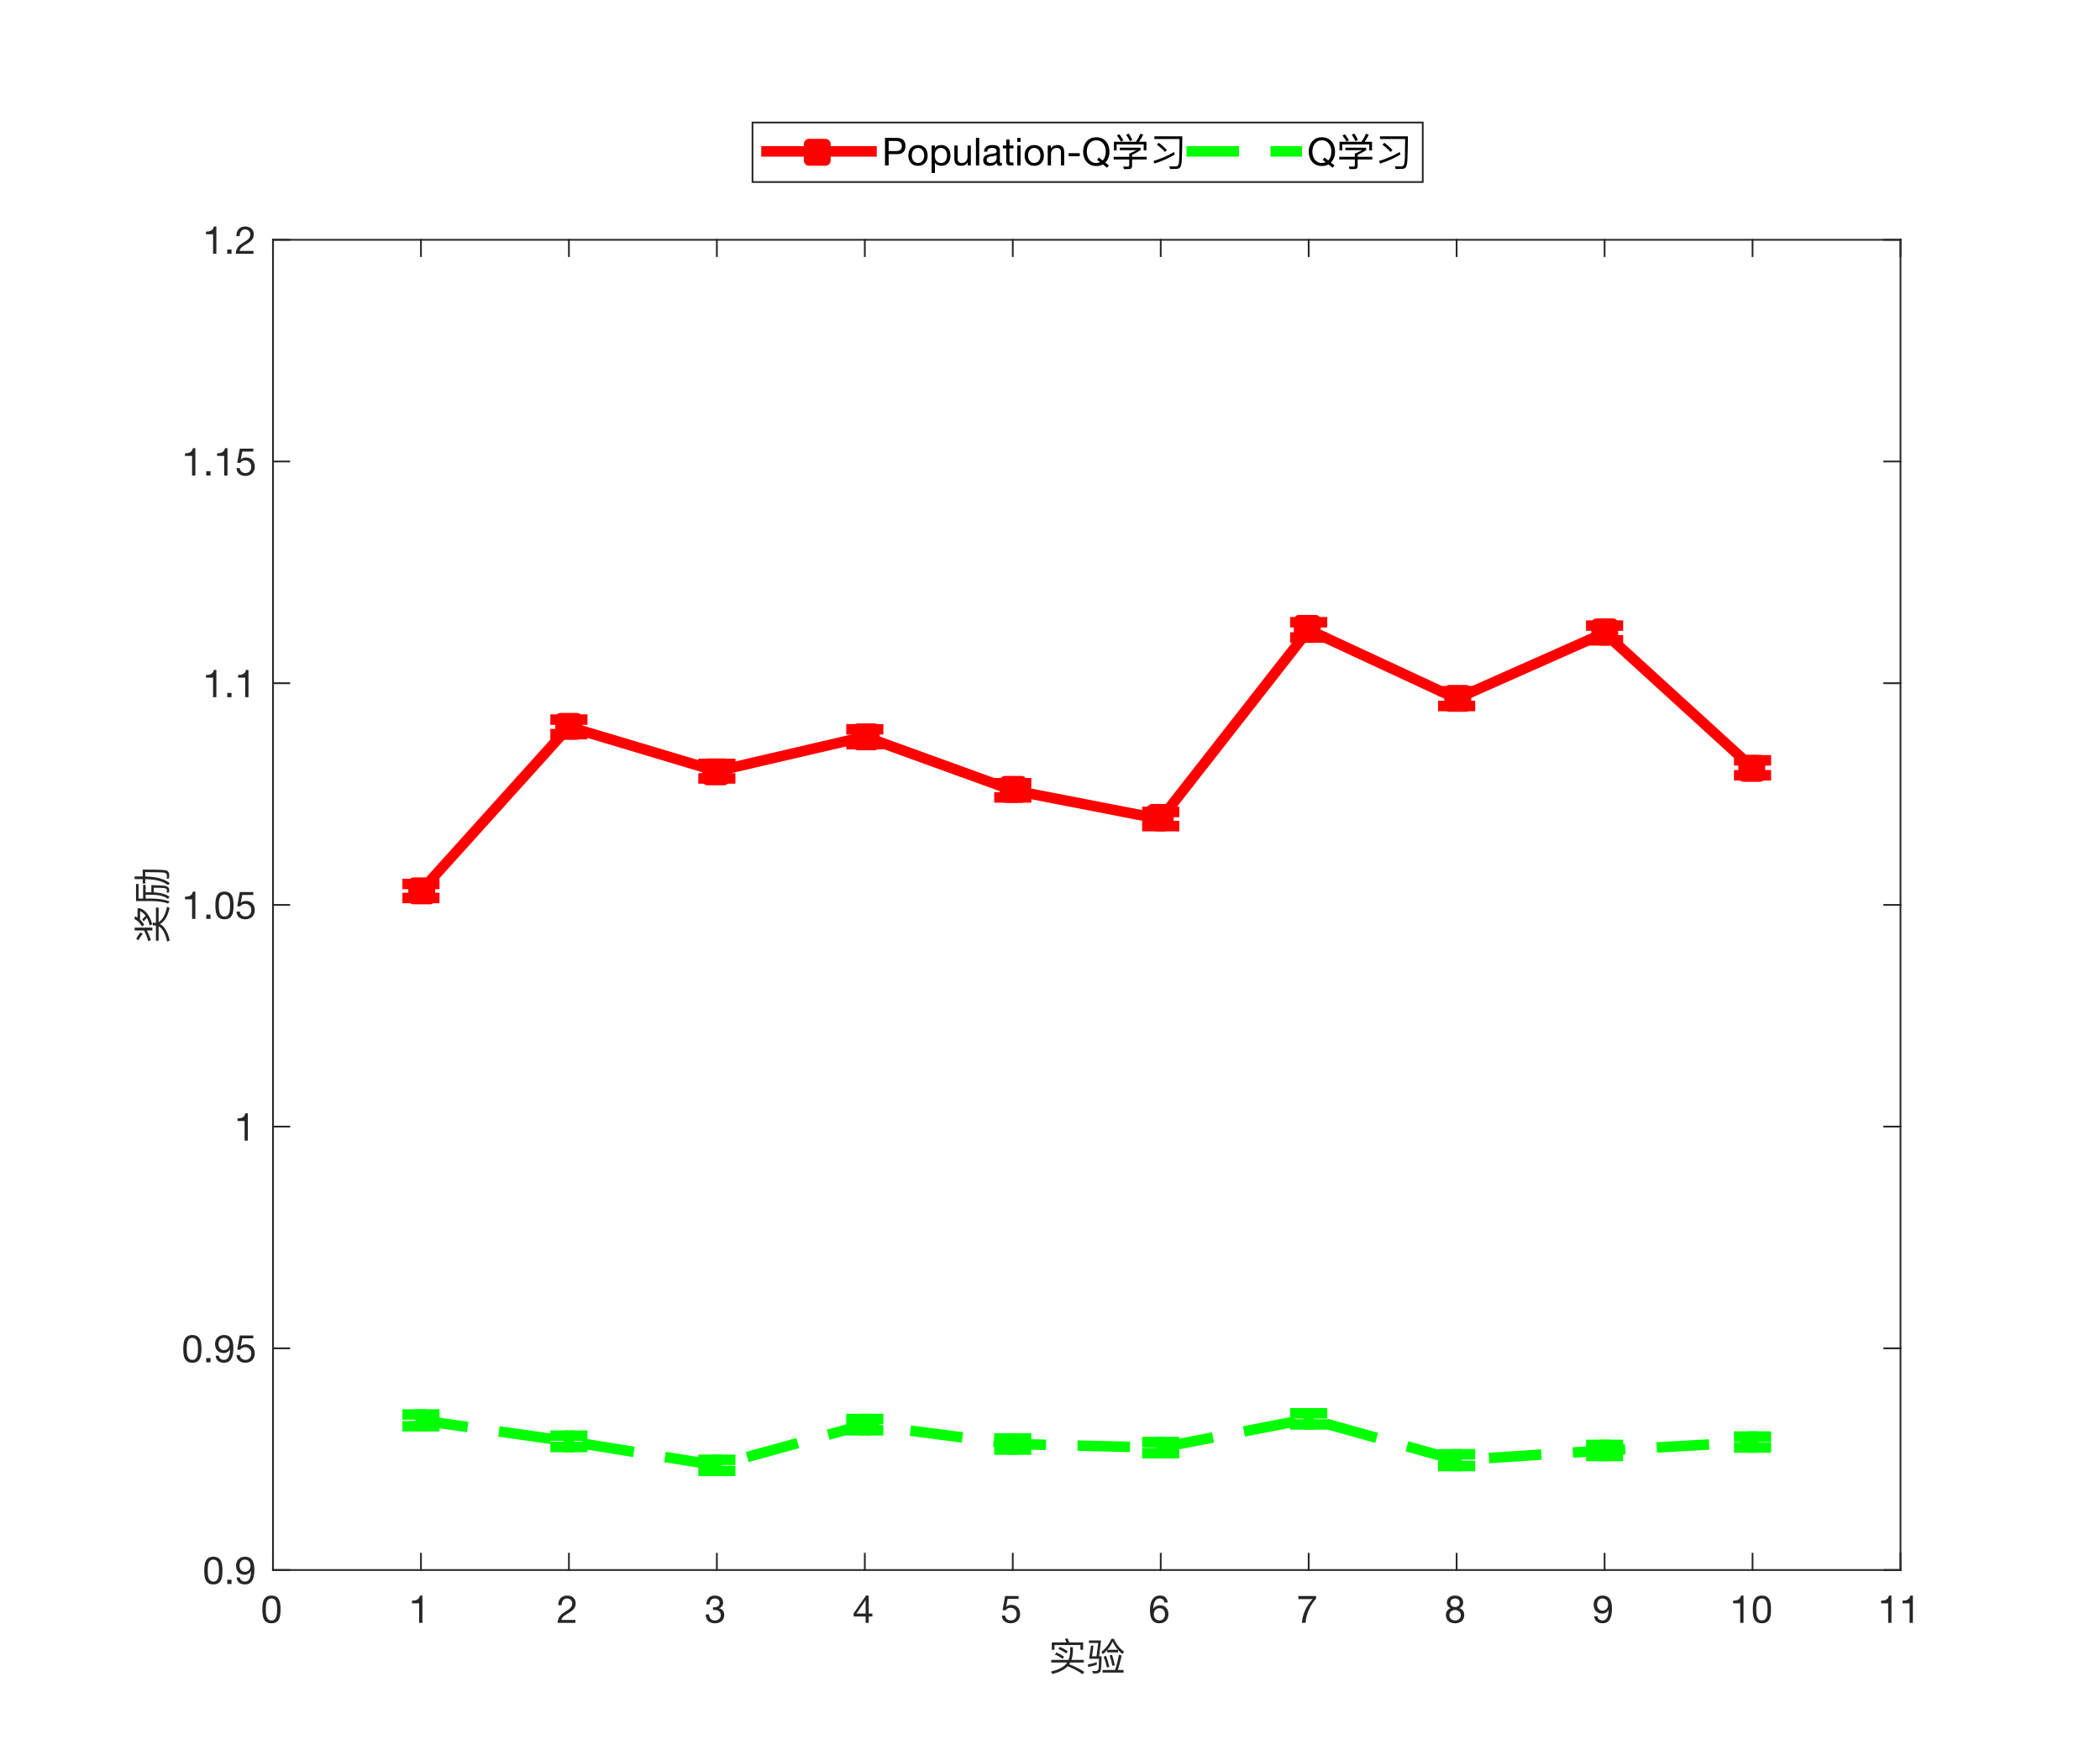 <?xml version="1.0"?>
<!DOCTYPE svg PUBLIC '-//W3C//DTD SVG 1.0//EN'
          'http://www.w3.org/TR/2001/REC-SVG-20010904/DTD/svg10.dtd'>
<svg xmlns:xlink="http://www.w3.org/1999/xlink" style="fill-opacity:1; color-rendering:auto; color-interpolation:auto; stroke:black; text-rendering:auto; stroke-linecap:square; stroke-miterlimit:10; stroke-opacity:1; shape-rendering:auto; fill:black; stroke-dasharray:none; font-weight:normal; stroke-width:1; font-family:'Dialog'; font-style:normal; stroke-linejoin:miter; font-size:12px; stroke-dashoffset:0; image-rendering:auto;" width="600" height="500" xmlns="http://www.w3.org/2000/svg"
><rect width="100%" height="100%" fill="#333333" stroke="none"/><!--Generated by the Batik Graphics2D SVG Generator--><defs id="genericDefs"
  /><g
  ><defs id="defs1"
    ><clipPath clipPathUnits="userSpaceOnUse" id="clipPath1"
      ><path d="M0 0 L600 0 L600 500 L0 500 L0 0 Z"
      /></clipPath
    ></defs
    ><g style="fill:white; stroke:white;"
    ><rect x="0" y="0" width="600" style="clip-path:url(#clipPath1); stroke:none;" height="500"
    /></g
    ><g style="fill:white; text-rendering:optimizeSpeed; color-rendering:optimizeSpeed; image-rendering:optimizeSpeed; shape-rendering:crispEdges; color-interpolation:sRGB; stroke:white;"
    ><rect x="0" width="600" height="500" y="0" style="stroke:none;"
      /><path style="stroke:none;" d="M78 448.5 L543 448.5 L543 68.5 L78 68.5 Z"
    /></g
    ><g style="fill:rgb(38,38,38); text-rendering:geometricPrecision; color-rendering:optimizeQuality; image-rendering:optimizeQuality; stroke-linejoin:round; color-interpolation:linearRGB; stroke:rgb(38,38,38); stroke-width:0.5;"
    ><line y2="448.5" style="fill:none;" x1="78" x2="543" y1="448.5"
      /><line y2="68.5" style="fill:none;" x1="78" x2="543" y1="68.5"
      /><line y2="443.85" style="fill:none;" x1="78" x2="78" y1="448.5"
      /><line y2="443.85" style="fill:none;" x1="120.273" x2="120.273" y1="448.5"
      /><line y2="443.85" style="fill:none;" x1="162.546" x2="162.546" y1="448.5"
      /><line y2="443.85" style="fill:none;" x1="204.818" x2="204.818" y1="448.5"
      /><line y2="443.85" style="fill:none;" x1="247.091" x2="247.091" y1="448.5"
      /><line y2="443.85" style="fill:none;" x1="289.364" x2="289.364" y1="448.5"
      /><line y2="443.85" style="fill:none;" x1="331.636" x2="331.636" y1="448.5"
      /><line y2="443.85" style="fill:none;" x1="373.909" x2="373.909" y1="448.5"
      /><line y2="443.85" style="fill:none;" x1="416.182" x2="416.182" y1="448.5"
      /><line y2="443.85" style="fill:none;" x1="458.455" x2="458.455" y1="448.5"
      /><line y2="443.85" style="fill:none;" x1="500.727" x2="500.727" y1="448.5"
      /><line y2="443.85" style="fill:none;" x1="543" x2="543" y1="448.5"
      /><line y2="73.15" style="fill:none;" x1="78" x2="78" y1="68.5"
      /><line y2="73.15" style="fill:none;" x1="120.273" x2="120.273" y1="68.5"
      /><line y2="73.15" style="fill:none;" x1="162.546" x2="162.546" y1="68.5"
      /><line y2="73.15" style="fill:none;" x1="204.818" x2="204.818" y1="68.5"
      /><line y2="73.15" style="fill:none;" x1="247.091" x2="247.091" y1="68.5"
      /><line y2="73.15" style="fill:none;" x1="289.364" x2="289.364" y1="68.5"
      /><line y2="73.15" style="fill:none;" x1="331.636" x2="331.636" y1="68.5"
      /><line y2="73.15" style="fill:none;" x1="373.909" x2="373.909" y1="68.5"
      /><line y2="73.15" style="fill:none;" x1="416.182" x2="416.182" y1="68.5"
      /><line y2="73.15" style="fill:none;" x1="458.455" x2="458.455" y1="68.5"
      /><line y2="73.15" style="fill:none;" x1="500.727" x2="500.727" y1="68.5"
      /><line y2="73.15" style="fill:none;" x1="543" x2="543" y1="68.5"
    /></g
    ><g transform="translate(78,452.6)" style="font-size:11px; fill:rgb(38,38,38); text-rendering:geometricPrecision; color-rendering:optimizeQuality; image-rendering:optimizeQuality; font-family:'Helvetica Neue'; color-interpolation:linearRGB; stroke:rgb(38,38,38);"
    ><path style="stroke:none;" d="M-2.048 7.161 Q-2.048 6.875 -2.042 6.529 Q-2.037 6.182 -1.988 5.835 Q-1.938 5.489 -1.845 5.159 Q-1.751 4.829 -1.569 4.582 Q-1.388 4.334 -1.113 4.18 Q-0.838 4.026 -0.442 4.026 Q-0.046 4.026 0.229 4.18 Q0.504 4.334 0.685 4.582 Q0.867 4.829 0.961 5.159 Q1.054 5.489 1.103 5.835 Q1.153 6.182 1.159 6.529 Q1.164 6.875 1.164 7.161 Q1.164 7.601 1.137 8.146 Q1.109 8.69 0.961 9.168 Q0.812 9.647 0.482 9.977 Q0.152 10.307 -0.442 10.307 Q-1.036 10.307 -1.366 9.977 Q-1.696 9.647 -1.845 9.168 Q-1.993 8.69 -2.021 8.146 Q-2.048 7.601 -2.048 7.161 ZM-3.038 7.172 Q-3.038 7.601 -3.016 8.063 Q-2.994 8.525 -2.906 8.965 Q-2.818 9.405 -2.653 9.796 Q-2.488 10.186 -2.202 10.483 Q-1.916 10.78 -1.482 10.95 Q-1.047 11.121 -0.442 11.121 Q0.174 11.121 0.603 10.95 Q1.032 10.78 1.318 10.483 Q1.604 10.186 1.769 9.796 Q1.934 9.405 2.022 8.965 Q2.11 8.525 2.132 8.063 Q2.154 7.601 2.154 7.172 Q2.154 6.743 2.132 6.281 Q2.11 5.819 2.022 5.379 Q1.934 4.939 1.769 4.543 Q1.604 4.147 1.318 3.85 Q1.032 3.553 0.598 3.377 Q0.163 3.201 -0.442 3.201 Q-1.047 3.201 -1.482 3.377 Q-1.916 3.553 -2.202 3.85 Q-2.488 4.147 -2.653 4.543 Q-2.818 4.939 -2.906 5.379 Q-2.994 5.819 -3.016 6.281 Q-3.038 6.743 -3.038 7.172 Z"
    /></g
    ><g transform="translate(120.273,452.6)" style="font-size:11px; fill:rgb(38,38,38); text-rendering:geometricPrecision; color-rendering:optimizeQuality; image-rendering:optimizeQuality; font-family:'Helvetica Neue'; color-interpolation:linearRGB; stroke:rgb(38,38,38);"
    ><path style="stroke:none;" d="M0.416 11 L0.416 3.201 L-0.299 3.201 Q-0.376 3.641 -0.585 3.927 Q-0.794 4.213 -1.097 4.378 Q-1.399 4.543 -1.773 4.604 Q-2.147 4.664 -2.543 4.664 L-2.543 5.412 L-0.519 5.412 L-0.519 11 Z"
    /></g
    ><g transform="translate(162.546,452.6)" style="font-size:11px; fill:rgb(38,38,38); text-rendering:geometricPrecision; color-rendering:optimizeQuality; image-rendering:optimizeQuality; font-family:'Helvetica Neue'; color-interpolation:linearRGB; stroke:rgb(38,38,38);"
    ><path style="stroke:none;" d="M-3.016 5.962 L-2.081 5.962 Q-2.092 5.61 -2.01 5.263 Q-1.927 4.917 -1.74 4.642 Q-1.553 4.367 -1.262 4.197 Q-0.97 4.026 -0.563 4.026 Q-0.255 4.026 0.02 4.125 Q0.295 4.224 0.498 4.411 Q0.702 4.598 0.823 4.856 Q0.944 5.115 0.944 5.434 Q0.944 5.841 0.818 6.149 Q0.691 6.457 0.444 6.721 Q0.196 6.985 -0.178 7.244 Q-0.552 7.502 -1.047 7.81 Q-1.454 8.052 -1.828 8.327 Q-2.202 8.602 -2.499 8.965 Q-2.796 9.328 -2.989 9.818 Q-3.181 10.307 -3.236 11 L1.857 11 L1.857 10.175 L-2.147 10.175 Q-2.081 9.812 -1.867 9.531 Q-1.652 9.251 -1.349 9.009 Q-1.047 8.767 -0.684 8.553 Q-0.321 8.338 0.042 8.118 Q0.405 7.887 0.746 7.634 Q1.087 7.381 1.351 7.067 Q1.615 6.754 1.774 6.358 Q1.934 5.962 1.934 5.445 Q1.934 4.895 1.742 4.477 Q1.549 4.059 1.219 3.779 Q0.889 3.498 0.444 3.349 Q-0.002 3.201 -0.508 3.201 Q-1.124 3.201 -1.608 3.41 Q-2.092 3.619 -2.417 3.987 Q-2.741 4.356 -2.895 4.862 Q-3.049 5.368 -3.016 5.962 Z"
    /></g
    ><g transform="translate(204.818,452.6)" style="font-size:11px; fill:rgb(38,38,38); text-rendering:geometricPrecision; color-rendering:optimizeQuality; image-rendering:optimizeQuality; font-family:'Helvetica Neue'; color-interpolation:linearRGB; stroke:rgb(38,38,38);"
    ><path style="stroke:none;" d="M-1.102 6.545 L-1.102 7.337 Q-0.838 7.304 -0.541 7.304 Q-0.189 7.304 0.114 7.397 Q0.416 7.491 0.636 7.684 Q0.856 7.876 0.988 8.156 Q1.12 8.437 1.12 8.8 Q1.12 9.152 0.983 9.432 Q0.845 9.713 0.614 9.905 Q0.383 10.098 0.075 10.203 Q-0.233 10.307 -0.574 10.307 Q-1.377 10.307 -1.795 9.829 Q-2.213 9.35 -2.235 8.591 L-3.17 8.591 Q-3.181 9.196 -2.999 9.669 Q-2.818 10.142 -2.477 10.466 Q-2.136 10.791 -1.652 10.956 Q-1.168 11.121 -0.574 11.121 Q-0.024 11.121 0.466 10.973 Q0.955 10.824 1.318 10.527 Q1.681 10.23 1.895 9.784 Q2.11 9.339 2.11 8.756 Q2.11 8.052 1.764 7.535 Q1.417 7.018 0.702 6.864 L0.702 6.842 Q1.164 6.633 1.472 6.226 Q1.78 5.819 1.78 5.291 Q1.78 4.752 1.599 4.356 Q1.417 3.96 1.098 3.707 Q0.779 3.454 0.344 3.328 Q-0.09 3.201 -0.596 3.201 Q-1.179 3.201 -1.625 3.388 Q-2.07 3.575 -2.367 3.905 Q-2.664 4.235 -2.824 4.697 Q-2.983 5.159 -3.005 5.72 L-2.07 5.72 Q-2.07 5.379 -1.982 5.071 Q-1.894 4.763 -1.712 4.532 Q-1.531 4.301 -1.25 4.163 Q-0.97 4.026 -0.596 4.026 Q-0.002 4.026 0.394 4.34 Q0.79 4.653 0.79 5.28 Q0.79 5.588 0.669 5.83 Q0.548 6.072 0.344 6.231 Q0.141 6.391 -0.129 6.473 Q-0.398 6.556 -0.695 6.556 L-0.893 6.556 Q-0.948 6.556 -1.003 6.556 Q-1.047 6.556 -1.102 6.545 Z"
    /></g
    ><g transform="translate(247.091,452.6)" style="font-size:11px; fill:rgb(38,38,38); text-rendering:geometricPrecision; color-rendering:optimizeQuality; image-rendering:optimizeQuality; font-family:'Helvetica Neue'; color-interpolation:linearRGB; stroke:rgb(38,38,38);"
    ><path style="stroke:none;" d="M0.229 8.349 L-2.389 8.349 L0.207 4.532 L0.229 4.532 ZM1.109 8.349 L1.109 3.201 L0.361 3.201 L-3.192 8.272 L-3.192 9.174 L0.229 9.174 L0.229 11 L1.109 11 L1.109 9.174 L2.165 9.174 L2.165 8.349 Z"
    /></g
    ><g transform="translate(289.364,452.6)" style="font-size:11px; fill:rgb(38,38,38); text-rendering:geometricPrecision; color-rendering:optimizeQuality; image-rendering:optimizeQuality; font-family:'Helvetica Neue'; color-interpolation:linearRGB; stroke:rgb(38,38,38);"
    ><path style="stroke:none;" d="M1.67 4.158 L1.67 3.333 L-2.18 3.333 L-2.906 7.381 L-2.103 7.425 Q-1.828 7.095 -1.47 6.891 Q-1.113 6.688 -0.651 6.688 Q-0.255 6.688 0.07 6.82 Q0.394 6.952 0.625 7.189 Q0.856 7.425 0.983 7.75 Q1.109 8.074 1.109 8.459 Q1.109 8.921 0.977 9.268 Q0.845 9.614 0.62 9.845 Q0.394 10.076 0.091 10.191 Q-0.211 10.307 -0.541 10.307 Q-0.893 10.307 -1.185 10.203 Q-1.476 10.098 -1.69 9.905 Q-1.905 9.713 -2.031 9.454 Q-2.158 9.196 -2.18 8.899 L-3.115 8.899 Q-3.104 9.427 -2.906 9.845 Q-2.708 10.263 -2.367 10.543 Q-2.026 10.824 -1.581 10.973 Q-1.135 11.121 -0.629 11.121 Q0.053 11.121 0.565 10.906 Q1.076 10.692 1.417 10.329 Q1.758 9.966 1.929 9.498 Q2.099 9.031 2.099 8.536 Q2.099 7.865 1.901 7.364 Q1.703 6.864 1.362 6.529 Q1.021 6.193 0.559 6.028 Q0.097 5.863 -0.42 5.863 Q-0.816 5.863 -1.218 6 Q-1.619 6.138 -1.872 6.424 L-1.894 6.402 L-1.476 4.158 Z"
    /></g
    ><g transform="translate(331.636,452.6)" style="font-size:11px; fill:rgb(38,38,38); text-rendering:geometricPrecision; color-rendering:optimizeQuality; image-rendering:optimizeQuality; font-family:'Helvetica Neue'; color-interpolation:linearRGB; stroke:rgb(38,38,38);"
    ><path style="stroke:none;" d="M1.054 5.192 L1.989 5.192 Q1.901 4.224 1.329 3.712 Q0.757 3.201 -0.211 3.201 Q-1.047 3.201 -1.597 3.553 Q-2.147 3.905 -2.477 4.488 Q-2.807 5.071 -2.945 5.824 Q-3.082 6.578 -3.082 7.381 Q-3.082 7.997 -2.989 8.657 Q-2.895 9.317 -2.609 9.867 Q-2.323 10.417 -1.795 10.769 Q-1.267 11.121 -0.398 11.121 Q0.339 11.121 0.84 10.873 Q1.34 10.626 1.643 10.246 Q1.945 9.867 2.077 9.405 Q2.209 8.943 2.209 8.514 Q2.209 7.975 2.044 7.513 Q1.879 7.051 1.577 6.71 Q1.274 6.369 0.829 6.176 Q0.383 5.984 -0.178 5.984 Q-0.816 5.984 -1.306 6.226 Q-1.795 6.468 -2.125 7.007 L-2.147 6.985 Q-2.136 6.534 -2.059 6.017 Q-1.982 5.5 -1.778 5.054 Q-1.575 4.609 -1.212 4.317 Q-0.849 4.026 -0.255 4.026 Q0.306 4.026 0.647 4.345 Q0.988 4.664 1.054 5.192 ZM-0.354 6.809 Q0.042 6.809 0.339 6.952 Q0.636 7.095 0.834 7.332 Q1.032 7.568 1.125 7.893 Q1.219 8.217 1.219 8.58 Q1.219 8.921 1.115 9.235 Q1.01 9.548 0.812 9.79 Q0.614 10.032 0.323 10.169 Q0.031 10.307 -0.354 10.307 Q-0.739 10.307 -1.042 10.169 Q-1.344 10.032 -1.548 9.801 Q-1.751 9.57 -1.861 9.251 Q-1.971 8.932 -1.971 8.569 Q-1.971 8.206 -1.867 7.881 Q-1.762 7.557 -1.553 7.321 Q-1.344 7.084 -1.047 6.947 Q-0.75 6.809 -0.354 6.809 Z"
    /></g
    ><g transform="translate(373.909,452.6)" style="font-size:11px; fill:rgb(38,38,38); text-rendering:geometricPrecision; color-rendering:optimizeQuality; image-rendering:optimizeQuality; font-family:'Helvetica Neue'; color-interpolation:linearRGB; stroke:rgb(38,38,38);"
    ><path style="stroke:none;" d="M2.099 4.136 L2.099 3.333 L-2.95 3.333 L-2.95 4.213 L1.142 4.213 Q0.526 4.862 -0.007 5.632 Q-0.541 6.402 -0.948 7.266 Q-1.355 8.129 -1.613 9.069 Q-1.872 10.01 -1.938 11 L-0.893 11 Q-0.838 10.087 -0.585 9.119 Q-0.332 8.151 0.07 7.238 Q0.471 6.325 0.988 5.522 Q1.505 4.719 2.099 4.136 Z"
    /></g
    ><g transform="translate(416.182,452.6)" style="font-size:11px; fill:rgb(38,38,38); text-rendering:geometricPrecision; color-rendering:optimizeQuality; image-rendering:optimizeQuality; font-family:'Helvetica Neue'; color-interpolation:linearRGB; stroke:rgb(38,38,38);"
    ><path style="stroke:none;" d="M-1.795 5.225 Q-1.795 4.928 -1.685 4.708 Q-1.575 4.488 -1.393 4.334 Q-1.212 4.18 -0.959 4.103 Q-0.706 4.026 -0.431 4.026 Q0.141 4.026 0.509 4.329 Q0.878 4.631 0.878 5.225 Q0.878 5.819 0.515 6.149 Q0.152 6.479 -0.409 6.479 Q-0.695 6.479 -0.948 6.402 Q-1.201 6.325 -1.388 6.171 Q-1.575 6.017 -1.685 5.78 Q-1.795 5.544 -1.795 5.225 ZM-2.785 5.192 Q-2.785 5.72 -2.488 6.165 Q-2.191 6.611 -1.696 6.809 Q-2.356 7.04 -2.708 7.551 Q-3.06 8.063 -3.06 8.756 Q-3.06 9.35 -2.857 9.796 Q-2.653 10.241 -2.296 10.538 Q-1.938 10.835 -1.454 10.978 Q-0.97 11.121 -0.409 11.121 Q0.13 11.121 0.603 10.967 Q1.076 10.813 1.423 10.511 Q1.769 10.208 1.972 9.768 Q2.176 9.328 2.176 8.756 Q2.176 8.03 1.835 7.529 Q1.494 7.029 0.79 6.809 Q1.285 6.589 1.577 6.154 Q1.868 5.72 1.868 5.192 Q1.868 4.818 1.736 4.46 Q1.604 4.103 1.323 3.822 Q1.043 3.542 0.592 3.372 Q0.141 3.201 -0.497 3.201 Q-0.948 3.201 -1.361 3.333 Q-1.773 3.465 -2.092 3.718 Q-2.411 3.971 -2.598 4.34 Q-2.785 4.708 -2.785 5.192 ZM-2.07 8.8 Q-2.07 8.459 -1.944 8.184 Q-1.817 7.909 -1.591 7.711 Q-1.366 7.513 -1.063 7.409 Q-0.761 7.304 -0.42 7.304 Q-0.09 7.304 0.202 7.42 Q0.493 7.535 0.713 7.733 Q0.933 7.931 1.06 8.2 Q1.186 8.47 1.186 8.789 Q1.186 9.119 1.071 9.394 Q0.955 9.669 0.741 9.873 Q0.526 10.076 0.234 10.191 Q-0.057 10.307 -0.409 10.307 Q-1.135 10.307 -1.603 9.905 Q-2.07 9.504 -2.07 8.8 Z"
    /></g
    ><g transform="translate(458.455,452.6)" style="font-size:11px; fill:rgb(38,38,38); text-rendering:geometricPrecision; color-rendering:optimizeQuality; image-rendering:optimizeQuality; font-family:'Helvetica Neue'; color-interpolation:linearRGB; stroke:rgb(38,38,38);"
    ><path style="stroke:none;" d="M-2.026 9.119 L-2.961 9.119 Q-2.873 10.131 -2.224 10.626 Q-1.575 11.121 -0.596 11.121 Q0.823 11.121 1.466 10.037 Q2.11 8.954 2.11 6.93 Q2.11 5.819 1.895 5.098 Q1.681 4.378 1.318 3.96 Q0.955 3.542 0.471 3.372 Q-0.013 3.201 -0.563 3.201 Q-1.124 3.201 -1.597 3.388 Q-2.07 3.575 -2.411 3.91 Q-2.752 4.246 -2.939 4.713 Q-3.126 5.181 -3.126 5.742 Q-3.126 6.314 -2.966 6.798 Q-2.807 7.282 -2.494 7.623 Q-2.18 7.964 -1.718 8.156 Q-1.256 8.349 -0.662 8.349 Q-0.09 8.349 0.394 8.057 Q0.878 7.766 1.142 7.271 L1.164 7.293 Q1.12 8.822 0.691 9.565 Q0.262 10.307 -0.596 10.307 Q-1.157 10.307 -1.564 9.999 Q-1.971 9.691 -2.026 9.119 ZM0.999 5.808 Q0.999 6.149 0.889 6.463 Q0.779 6.776 0.57 7.013 Q0.361 7.249 0.064 7.386 Q-0.233 7.524 -0.596 7.524 Q-0.937 7.524 -1.218 7.386 Q-1.498 7.249 -1.702 7.018 Q-1.905 6.787 -2.021 6.49 Q-2.136 6.193 -2.136 5.874 Q-2.136 5.511 -2.054 5.181 Q-1.971 4.851 -1.79 4.593 Q-1.608 4.334 -1.317 4.18 Q-1.025 4.026 -0.607 4.026 Q-0.211 4.026 0.086 4.169 Q0.383 4.312 0.587 4.559 Q0.79 4.807 0.894 5.126 Q0.999 5.445 0.999 5.808 Z"
    /></g
    ><g transform="translate(500.727,452.6)" style="font-size:11px; fill:rgb(38,38,38); text-rendering:geometricPrecision; color-rendering:optimizeQuality; image-rendering:optimizeQuality; font-family:'Helvetica Neue'; color-interpolation:linearRGB; stroke:rgb(38,38,38);"
    ><path style="stroke:none;" d="M-2.584 11 L-2.584 3.201 L-3.299 3.201 Q-3.376 3.641 -3.585 3.927 Q-3.794 4.213 -4.096 4.378 Q-4.399 4.543 -4.773 4.604 Q-5.147 4.664 -5.543 4.664 L-5.543 5.412 L-3.519 5.412 L-3.519 11 ZM1.068 7.161 Q1.068 6.875 1.073 6.529 Q1.079 6.182 1.129 5.835 Q1.178 5.489 1.272 5.159 Q1.365 4.829 1.546 4.582 Q1.728 4.334 2.003 4.18 Q2.278 4.026 2.674 4.026 Q3.07 4.026 3.345 4.18 Q3.62 4.334 3.801 4.582 Q3.983 4.829 4.077 5.159 Q4.17 5.489 4.22 5.835 Q4.269 6.182 4.274 6.529 Q4.28 6.875 4.28 7.161 Q4.28 7.601 4.253 8.146 Q4.225 8.69 4.077 9.168 Q3.928 9.647 3.598 9.977 Q3.268 10.307 2.674 10.307 Q2.08 10.307 1.75 9.977 Q1.42 9.647 1.272 9.168 Q1.123 8.69 1.095 8.146 Q1.068 7.601 1.068 7.161 ZM0.078 7.172 Q0.078 7.601 0.1 8.063 Q0.122 8.525 0.21 8.965 Q0.298 9.405 0.463 9.796 Q0.628 10.186 0.914 10.483 Q1.2 10.78 1.635 10.95 Q2.069 11.121 2.674 11.121 Q3.29 11.121 3.719 10.95 Q4.148 10.78 4.434 10.483 Q4.72 10.186 4.885 9.796 Q5.05 9.405 5.138 8.965 Q5.226 8.525 5.248 8.063 Q5.27 7.601 5.27 7.172 Q5.27 6.743 5.248 6.281 Q5.226 5.819 5.138 5.379 Q5.05 4.939 4.885 4.543 Q4.72 4.147 4.434 3.85 Q4.148 3.553 3.713 3.377 Q3.279 3.201 2.674 3.201 Q2.069 3.201 1.635 3.377 Q1.2 3.553 0.914 3.85 Q0.628 4.147 0.463 4.543 Q0.298 4.939 0.21 5.379 Q0.122 5.819 0.1 6.281 Q0.078 6.743 0.078 7.172 Z"
    /></g
    ><g transform="translate(543,452.6)" style="font-size:11px; fill:rgb(38,38,38); text-rendering:geometricPrecision; color-rendering:optimizeQuality; image-rendering:optimizeQuality; font-family:'Helvetica Neue'; color-interpolation:linearRGB; stroke:rgb(38,38,38);"
    ><path style="stroke:none;" d="M-2.584 11 L-2.584 3.201 L-3.299 3.201 Q-3.376 3.641 -3.585 3.927 Q-3.794 4.213 -4.096 4.378 Q-4.399 4.543 -4.773 4.604 Q-5.147 4.664 -5.543 4.664 L-5.543 5.412 L-3.519 5.412 L-3.519 11 ZM3.532 11 L3.532 3.201 L2.817 3.201 Q2.74 3.641 2.531 3.927 Q2.322 4.213 2.019 4.378 Q1.717 4.543 1.343 4.604 Q0.969 4.664 0.573 4.664 L0.573 5.412 L2.597 5.412 L2.597 11 Z"
    /></g
    ><g transform="translate(310.5,466.1)" style="font-size:11px; fill:rgb(38,38,38); text-rendering:geometricPrecision; color-rendering:optimizeQuality; image-rendering:optimizeQuality; font-family:'Helvetica Neue'; color-interpolation:linearRGB; stroke:rgb(38,38,38);"
    ><path style="stroke:none;" d="M-5.445 9.9 C-3.971 10.472 -2.541 11.22 -1.133 12.166 L-0.704 11.484 C-2.002 10.648 -3.443 9.933 -5.005 9.317 C-4.906 9.163 -4.807 8.998 -4.708 8.822 L-0.847 8.822 L-0.847 8.074 L-4.378 8.074 C-4.136 7.392 -4.004 6.611 -3.971 5.742 L-3.971 4.444 L-4.741 4.444 L-4.741 5.742 C-4.774 6.611 -4.928 7.392 -5.214 8.074 L-10.142 8.074 L-10.142 8.822 L-5.599 8.822 C-5.709 8.998 -5.819 9.163 -5.951 9.317 C-6.765 10.197 -8.195 10.912 -10.241 11.44 L-9.801 12.111 C-7.788 11.583 -6.336 10.846 -5.445 9.9 ZM-8.679 5.951 L-9.075 6.545 C-8.327 6.842 -7.59 7.26 -6.886 7.788 L-6.479 7.161 C-7.139 6.699 -7.876 6.292 -8.679 5.951 ZM-7.689 4.378 L-8.096 4.972 C-7.326 5.28 -6.567 5.709 -5.83 6.259 L-5.423 5.632 C-6.105 5.137 -6.864 4.719 -7.689 4.378 ZM-1.034 3.091 L-5.016 3.091 C-5.159 2.662 -5.302 2.277 -5.445 1.947 L-6.259 2.079 C-6.094 2.387 -5.94 2.717 -5.808 3.091 L-9.988 3.091 L-9.988 5.203 L-9.218 5.203 L-9.218 3.828 L-1.804 3.828 L-1.804 5.203 L-1.034 5.203 ZM5.863 5.247 L5.863 5.929 L8.954 5.929 L8.954 5.247 C9.328 5.654 9.746 6.039 10.219 6.402 L10.648 5.742 C9.284 4.686 8.316 3.465 7.766 2.057 L7.04 2.057 C6.38 3.586 5.423 4.829 4.191 5.786 L4.609 6.424 C5.049 6.083 5.467 5.687 5.863 5.247 ZM8.921 5.203 L5.896 5.203 C6.468 4.543 6.963 3.751 7.403 2.827 C7.777 3.685 8.283 4.477 8.921 5.203 ZM4.51 10.956 L4.51 11.715 L10.516 11.715 L10.516 10.956 L8.855 10.956 C9.295 9.746 9.658 8.36 9.966 6.798 L9.207 6.611 C8.877 8.338 8.503 9.79 8.085 10.956 ZM5.522 6.93 L4.84 7.161 C5.225 8.151 5.544 9.174 5.786 10.252 L6.468 10.087 C6.182 8.899 5.874 7.843 5.522 6.93 ZM7.216 6.611 L6.534 6.82 C6.864 7.766 7.128 8.756 7.326 9.779 L8.019 9.614 C7.777 8.481 7.513 7.48 7.216 6.611 ZM3.278 3.245 L2.794 7.051 L1.496 7.051 L1.936 4.026 L1.21 3.982 L0.693 7.755 L3.498 7.755 C3.498 9.427 3.432 10.428 3.322 10.78 C3.212 11.11 2.893 11.286 2.365 11.286 C2.211 11.286 1.936 11.264 1.551 11.22 L1.76 11.924 C2.024 11.946 2.288 11.957 2.541 11.957 C3.234 11.957 3.685 11.759 3.905 11.385 C4.114 11 4.224 9.559 4.224 7.051 L3.542 7.051 L4.07 2.519 L0.616 2.519 L0.616 3.245 ZM2.871 8.734 C2.145 8.998 1.287 9.207 0.319 9.372 L0.418 10.12 C1.331 9.944 2.145 9.724 2.871 9.449 Z"
    /></g
    ><g style="fill:rgb(38,38,38); text-rendering:geometricPrecision; color-rendering:optimizeQuality; image-rendering:optimizeQuality; stroke-linejoin:round; color-interpolation:linearRGB; stroke:rgb(38,38,38); stroke-width:0.5;"
    ><line y2="68.5" style="fill:none;" x1="78" x2="78" y1="448.5"
      /><line y2="68.5" style="fill:none;" x1="543" x2="543" y1="448.5"
      /><line y2="448.5" style="fill:none;" x1="78" x2="82.65" y1="448.5"
      /><line y2="385.167" style="fill:none;" x1="78" x2="82.65" y1="385.167"
      /><line y2="321.833" style="fill:none;" x1="78" x2="82.65" y1="321.833"
      /><line y2="258.5" style="fill:none;" x1="78" x2="82.65" y1="258.5"
      /><line y2="195.167" style="fill:none;" x1="78" x2="82.65" y1="195.167"
      /><line y2="131.833" style="fill:none;" x1="78" x2="82.65" y1="131.833"
      /><line y2="68.5" style="fill:none;" x1="78" x2="82.65" y1="68.5"
      /><line y2="448.5" style="fill:none;" x1="543" x2="538.35" y1="448.5"
      /><line y2="385.167" style="fill:none;" x1="543" x2="538.35" y1="385.167"
      /><line y2="321.833" style="fill:none;" x1="543" x2="538.35" y1="321.833"
      /><line y2="258.5" style="fill:none;" x1="543" x2="538.35" y1="258.5"
      /><line y2="195.167" style="fill:none;" x1="543" x2="538.35" y1="195.167"
      /><line y2="131.833" style="fill:none;" x1="543" x2="538.35" y1="131.833"
      /><line y2="68.5" style="fill:none;" x1="543" x2="538.35" y1="68.5"
    /></g
    ><g transform="translate(73.9,448.5)" style="font-size:11px; fill:rgb(38,38,38); text-rendering:geometricPrecision; color-rendering:optimizeQuality; image-rendering:optimizeQuality; font-family:'Helvetica Neue'; color-interpolation:linearRGB; stroke:rgb(38,38,38);"
    ><path style="stroke:none;" d="M-14.548 0.161 Q-14.548 -0.125 -14.543 -0.471 Q-14.537 -0.818 -14.488 -1.165 Q-14.438 -1.511 -14.345 -1.841 Q-14.251 -2.171 -14.069 -2.418 Q-13.888 -2.666 -13.613 -2.82 Q-13.338 -2.974 -12.942 -2.974 Q-12.546 -2.974 -12.271 -2.82 Q-11.996 -2.666 -11.815 -2.418 Q-11.633 -2.171 -11.54 -1.841 Q-11.446 -1.511 -11.396 -1.165 Q-11.347 -0.818 -11.341 -0.471 Q-11.336 -0.125 -11.336 0.161 Q-11.336 0.601 -11.364 1.145 Q-11.391 1.69 -11.54 2.168 Q-11.688 2.647 -12.018 2.977 Q-12.348 3.307 -12.942 3.307 Q-13.536 3.307 -13.866 2.977 Q-14.196 2.647 -14.345 2.168 Q-14.493 1.69 -14.521 1.145 Q-14.548 0.601 -14.548 0.161 ZM-15.538 0.172 Q-15.538 0.601 -15.516 1.063 Q-15.494 1.525 -15.406 1.965 Q-15.318 2.405 -15.153 2.796 Q-14.988 3.186 -14.702 3.483 Q-14.416 3.78 -13.982 3.95 Q-13.547 4.121 -12.942 4.121 Q-12.326 4.121 -11.897 3.95 Q-11.468 3.78 -11.182 3.483 Q-10.896 3.186 -10.731 2.796 Q-10.566 2.405 -10.478 1.965 Q-10.39 1.525 -10.368 1.063 Q-10.346 0.601 -10.346 0.172 Q-10.346 -0.257 -10.368 -0.719 Q-10.39 -1.181 -10.478 -1.621 Q-10.566 -2.061 -10.731 -2.457 Q-10.896 -2.853 -11.182 -3.15 Q-11.468 -3.447 -11.902 -3.623 Q-12.337 -3.799 -12.942 -3.799 Q-13.547 -3.799 -13.982 -3.623 Q-14.416 -3.447 -14.702 -3.15 Q-14.988 -2.853 -15.153 -2.457 Q-15.318 -2.061 -15.406 -1.621 Q-15.494 -1.181 -15.516 -0.719 Q-15.538 -0.257 -15.538 0.172 ZM-8.971 2.779 L-8.971 4 L-7.75 4 L-7.75 2.779 ZM-5.352 2.119 L-6.287 2.119 Q-6.199 3.131 -5.55 3.626 Q-4.901 4.121 -3.922 4.121 Q-2.503 4.121 -1.859 3.038 Q-1.216 1.954 -1.216 -0.07 Q-1.216 -1.181 -1.431 -1.901 Q-1.645 -2.622 -2.008 -3.04 Q-2.371 -3.458 -2.855 -3.628 Q-3.339 -3.799 -3.889 -3.799 Q-4.45 -3.799 -4.923 -3.612 Q-5.396 -3.425 -5.737 -3.09 Q-6.078 -2.754 -6.265 -2.287 Q-6.452 -1.819 -6.452 -1.258 Q-6.452 -0.686 -6.293 -0.202 Q-6.133 0.282 -5.819 0.623 Q-5.506 0.964 -5.044 1.157 Q-4.582 1.349 -3.988 1.349 Q-3.416 1.349 -2.932 1.058 Q-2.448 0.766 -2.184 0.271 L-2.162 0.293 Q-2.206 1.822 -2.635 2.564 Q-3.064 3.307 -3.922 3.307 Q-4.483 3.307 -4.89 2.999 Q-5.297 2.691 -5.352 2.119 ZM-2.327 -1.192 Q-2.327 -0.851 -2.437 -0.537 Q-2.547 -0.224 -2.756 0.013 Q-2.965 0.249 -3.262 0.387 Q-3.559 0.524 -3.922 0.524 Q-4.263 0.524 -4.543 0.387 Q-4.824 0.249 -5.027 0.018 Q-5.231 -0.213 -5.346 -0.51 Q-5.462 -0.807 -5.462 -1.126 Q-5.462 -1.489 -5.38 -1.819 Q-5.297 -2.149 -5.115 -2.408 Q-4.934 -2.666 -4.643 -2.82 Q-4.351 -2.974 -3.933 -2.974 Q-3.537 -2.974 -3.24 -2.831 Q-2.943 -2.688 -2.74 -2.441 Q-2.536 -2.193 -2.432 -1.874 Q-2.327 -1.555 -2.327 -1.192 Z"
    /></g
    ><g transform="translate(73.9,385.167)" style="font-size:11px; fill:rgb(38,38,38); text-rendering:geometricPrecision; color-rendering:optimizeQuality; image-rendering:optimizeQuality; font-family:'Helvetica Neue'; color-interpolation:linearRGB; stroke:rgb(38,38,38);"
    ><path style="stroke:none;" d="M-20.548 0.161 Q-20.548 -0.125 -20.543 -0.471 Q-20.537 -0.818 -20.488 -1.165 Q-20.438 -1.511 -20.345 -1.841 Q-20.251 -2.171 -20.07 -2.418 Q-19.888 -2.666 -19.613 -2.82 Q-19.338 -2.974 -18.942 -2.974 Q-18.546 -2.974 -18.271 -2.82 Q-17.996 -2.666 -17.814 -2.418 Q-17.633 -2.171 -17.54 -1.841 Q-17.446 -1.511 -17.396 -1.165 Q-17.347 -0.818 -17.341 -0.471 Q-17.336 -0.125 -17.336 0.161 Q-17.336 0.601 -17.363 1.145 Q-17.391 1.69 -17.54 2.168 Q-17.688 2.647 -18.018 2.977 Q-18.348 3.307 -18.942 3.307 Q-19.536 3.307 -19.866 2.977 Q-20.196 2.647 -20.345 2.168 Q-20.493 1.69 -20.52 1.145 Q-20.548 0.601 -20.548 0.161 ZM-21.538 0.172 Q-21.538 0.601 -21.516 1.063 Q-21.494 1.525 -21.406 1.965 Q-21.318 2.405 -21.153 2.796 Q-20.988 3.186 -20.702 3.483 Q-20.416 3.78 -19.982 3.95 Q-19.547 4.121 -18.942 4.121 Q-18.326 4.121 -17.897 3.95 Q-17.468 3.78 -17.182 3.483 Q-16.896 3.186 -16.731 2.796 Q-16.566 2.405 -16.478 1.965 Q-16.39 1.525 -16.368 1.063 Q-16.346 0.601 -16.346 0.172 Q-16.346 -0.257 -16.368 -0.719 Q-16.39 -1.181 -16.478 -1.621 Q-16.566 -2.061 -16.731 -2.457 Q-16.896 -2.853 -17.182 -3.15 Q-17.468 -3.447 -17.902 -3.623 Q-18.337 -3.799 -18.942 -3.799 Q-19.547 -3.799 -19.982 -3.623 Q-20.416 -3.447 -20.702 -3.15 Q-20.988 -2.853 -21.153 -2.457 Q-21.318 -2.061 -21.406 -1.621 Q-21.494 -1.181 -21.516 -0.719 Q-21.538 -0.257 -21.538 0.172 ZM-14.971 2.779 L-14.971 4 L-13.75 4 L-13.75 2.779 ZM-11.352 2.119 L-12.287 2.119 Q-12.199 3.131 -11.55 3.626 Q-10.901 4.121 -9.922 4.121 Q-8.503 4.121 -7.859 3.038 Q-7.216 1.954 -7.216 -0.07 Q-7.216 -1.181 -7.431 -1.901 Q-7.645 -2.622 -8.008 -3.04 Q-8.371 -3.458 -8.855 -3.628 Q-9.339 -3.799 -9.889 -3.799 Q-10.45 -3.799 -10.923 -3.612 Q-11.396 -3.425 -11.737 -3.09 Q-12.078 -2.754 -12.265 -2.287 Q-12.452 -1.819 -12.452 -1.258 Q-12.452 -0.686 -12.293 -0.202 Q-12.133 0.282 -11.819 0.623 Q-11.506 0.964 -11.044 1.157 Q-10.582 1.349 -9.988 1.349 Q-9.416 1.349 -8.932 1.058 Q-8.448 0.766 -8.184 0.271 L-8.162 0.293 Q-8.206 1.822 -8.635 2.564 Q-9.064 3.307 -9.922 3.307 Q-10.483 3.307 -10.89 2.999 Q-11.297 2.691 -11.352 2.119 ZM-8.327 -1.192 Q-8.327 -0.851 -8.437 -0.537 Q-8.547 -0.224 -8.756 0.013 Q-8.965 0.249 -9.262 0.387 Q-9.559 0.524 -9.922 0.524 Q-10.263 0.524 -10.543 0.387 Q-10.824 0.249 -11.027 0.018 Q-11.231 -0.213 -11.347 -0.51 Q-11.462 -0.807 -11.462 -1.126 Q-11.462 -1.489 -11.38 -1.819 Q-11.297 -2.149 -11.116 -2.408 Q-10.934 -2.666 -10.643 -2.82 Q-10.351 -2.974 -9.933 -2.974 Q-9.537 -2.974 -9.24 -2.831 Q-8.943 -2.688 -8.739 -2.441 Q-8.536 -2.193 -8.431 -1.874 Q-8.327 -1.555 -8.327 -1.192 ZM-1.54 -2.842 L-1.54 -3.667 L-5.39 -3.667 L-6.116 0.381 L-5.313 0.425 Q-5.038 0.095 -4.681 -0.108 Q-4.323 -0.312 -3.861 -0.312 Q-3.465 -0.312 -3.14 -0.18 Q-2.816 -0.048 -2.585 0.189 Q-2.354 0.425 -2.228 0.75 Q-2.101 1.074 -2.101 1.459 Q-2.101 1.921 -2.233 2.268 Q-2.365 2.614 -2.591 2.845 Q-2.816 3.076 -3.119 3.192 Q-3.421 3.307 -3.751 3.307 Q-4.103 3.307 -4.394 3.203 Q-4.686 3.098 -4.901 2.905 Q-5.115 2.713 -5.242 2.454 Q-5.368 2.196 -5.39 1.899 L-6.325 1.899 Q-6.314 2.427 -6.116 2.845 Q-5.918 3.263 -5.577 3.543 Q-5.236 3.824 -4.79 3.973 Q-4.345 4.121 -3.839 4.121 Q-3.157 4.121 -2.646 3.906 Q-2.134 3.692 -1.793 3.329 Q-1.452 2.966 -1.282 2.498 Q-1.111 2.031 -1.111 1.536 Q-1.111 0.865 -1.309 0.364 Q-1.507 -0.136 -1.848 -0.471 Q-2.189 -0.807 -2.651 -0.972 Q-3.113 -1.137 -3.63 -1.137 Q-4.026 -1.137 -4.428 -1 Q-4.829 -0.862 -5.082 -0.576 L-5.104 -0.598 L-4.686 -2.842 Z"
    /></g
    ><g transform="translate(73.9,321.833)" style="font-size:11px; fill:rgb(38,38,38); text-rendering:geometricPrecision; color-rendering:optimizeQuality; image-rendering:optimizeQuality; font-family:'Helvetica Neue'; color-interpolation:linearRGB; stroke:rgb(38,38,38);"
    ><path style="stroke:none;" d="M-3.084 4 L-3.084 -3.799 L-3.799 -3.799 Q-3.876 -3.359 -4.085 -3.073 Q-4.294 -2.787 -4.596 -2.622 Q-4.899 -2.457 -5.273 -2.397 Q-5.647 -2.336 -6.043 -2.336 L-6.043 -1.588 L-4.019 -1.588 L-4.019 4 Z"
    /></g
    ><g transform="translate(73.9,258.5)" style="font-size:11px; fill:rgb(38,38,38); text-rendering:geometricPrecision; color-rendering:optimizeQuality; image-rendering:optimizeQuality; font-family:'Helvetica Neue'; color-interpolation:linearRGB; stroke:rgb(38,38,38);"
    ><path style="stroke:none;" d="M-18.084 4 L-18.084 -3.799 L-18.799 -3.799 Q-18.876 -3.359 -19.085 -3.073 Q-19.294 -2.787 -19.596 -2.622 Q-19.899 -2.457 -20.273 -2.397 Q-20.647 -2.336 -21.043 -2.336 L-21.043 -1.588 L-19.019 -1.588 L-19.019 4 ZM-14.971 2.779 L-14.971 4 L-13.75 4 L-13.75 2.779 ZM-11.374 0.161 Q-11.374 -0.125 -11.368 -0.471 Q-11.363 -0.818 -11.313 -1.165 Q-11.264 -1.511 -11.171 -1.841 Q-11.077 -2.171 -10.896 -2.418 Q-10.714 -2.666 -10.439 -2.82 Q-10.164 -2.974 -9.768 -2.974 Q-9.372 -2.974 -9.097 -2.82 Q-8.822 -2.666 -8.64 -2.418 Q-8.459 -2.171 -8.366 -1.841 Q-8.272 -1.511 -8.223 -1.165 Q-8.173 -0.818 -8.168 -0.471 Q-8.162 -0.125 -8.162 0.161 Q-8.162 0.601 -8.19 1.145 Q-8.217 1.69 -8.366 2.168 Q-8.514 2.647 -8.844 2.977 Q-9.174 3.307 -9.768 3.307 Q-10.362 3.307 -10.692 2.977 Q-11.022 2.647 -11.171 2.168 Q-11.319 1.69 -11.347 1.145 Q-11.374 0.601 -11.374 0.161 ZM-12.364 0.172 Q-12.364 0.601 -12.342 1.063 Q-12.32 1.525 -12.232 1.965 Q-12.144 2.405 -11.979 2.796 Q-11.814 3.186 -11.528 3.483 Q-11.242 3.78 -10.807 3.95 Q-10.373 4.121 -9.768 4.121 Q-9.152 4.121 -8.723 3.95 Q-8.294 3.78 -8.008 3.483 Q-7.722 3.186 -7.557 2.796 Q-7.392 2.405 -7.304 1.965 Q-7.216 1.525 -7.194 1.063 Q-7.172 0.601 -7.172 0.172 Q-7.172 -0.257 -7.194 -0.719 Q-7.216 -1.181 -7.304 -1.621 Q-7.392 -2.061 -7.557 -2.457 Q-7.722 -2.853 -8.008 -3.15 Q-8.294 -3.447 -8.729 -3.623 Q-9.163 -3.799 -9.768 -3.799 Q-10.373 -3.799 -10.807 -3.623 Q-11.242 -3.447 -11.528 -3.15 Q-11.814 -2.853 -11.979 -2.457 Q-12.144 -2.061 -12.232 -1.621 Q-12.32 -1.181 -12.342 -0.719 Q-12.364 -0.257 -12.364 0.172 ZM-1.54 -2.842 L-1.54 -3.667 L-5.39 -3.667 L-6.116 0.381 L-5.313 0.425 Q-5.038 0.095 -4.681 -0.108 Q-4.323 -0.312 -3.861 -0.312 Q-3.465 -0.312 -3.14 -0.18 Q-2.816 -0.048 -2.585 0.189 Q-2.354 0.425 -2.228 0.75 Q-2.101 1.074 -2.101 1.459 Q-2.101 1.921 -2.233 2.268 Q-2.365 2.614 -2.591 2.845 Q-2.816 3.076 -3.119 3.192 Q-3.421 3.307 -3.751 3.307 Q-4.103 3.307 -4.394 3.203 Q-4.686 3.098 -4.901 2.905 Q-5.115 2.713 -5.242 2.454 Q-5.368 2.196 -5.39 1.899 L-6.325 1.899 Q-6.314 2.427 -6.116 2.845 Q-5.918 3.263 -5.577 3.543 Q-5.236 3.824 -4.79 3.973 Q-4.345 4.121 -3.839 4.121 Q-3.157 4.121 -2.646 3.906 Q-2.134 3.692 -1.793 3.329 Q-1.452 2.966 -1.282 2.498 Q-1.111 2.031 -1.111 1.536 Q-1.111 0.865 -1.309 0.364 Q-1.507 -0.136 -1.848 -0.471 Q-2.189 -0.807 -2.651 -0.972 Q-3.113 -1.137 -3.63 -1.137 Q-4.026 -1.137 -4.428 -1 Q-4.829 -0.862 -5.082 -0.576 L-5.104 -0.598 L-4.686 -2.842 Z"
    /></g
    ><g transform="translate(73.9,195.167)" style="font-size:11px; fill:rgb(38,38,38); text-rendering:geometricPrecision; color-rendering:optimizeQuality; image-rendering:optimizeQuality; font-family:'Helvetica Neue'; color-interpolation:linearRGB; stroke:rgb(38,38,38);"
    ><path style="stroke:none;" d="M-12.084 4 L-12.084 -3.799 L-12.799 -3.799 Q-12.876 -3.359 -13.085 -3.073 Q-13.294 -2.787 -13.597 -2.622 Q-13.899 -2.457 -14.273 -2.397 Q-14.647 -2.336 -15.043 -2.336 L-15.043 -1.588 L-13.019 -1.588 L-13.019 4 ZM-8.971 2.779 L-8.971 4 L-7.75 4 L-7.75 2.779 ZM-2.91 4 L-2.91 -3.799 L-3.625 -3.799 Q-3.702 -3.359 -3.911 -3.073 Q-4.12 -2.787 -4.423 -2.622 Q-4.725 -2.457 -5.099 -2.397 Q-5.473 -2.336 -5.869 -2.336 L-5.869 -1.588 L-3.845 -1.588 L-3.845 4 Z"
    /></g
    ><g transform="translate(73.9,131.833)" style="font-size:11px; fill:rgb(38,38,38); text-rendering:geometricPrecision; color-rendering:optimizeQuality; image-rendering:optimizeQuality; font-family:'Helvetica Neue'; color-interpolation:linearRGB; stroke:rgb(38,38,38);"
    ><path style="stroke:none;" d="M-18.084 4 L-18.084 -3.799 L-18.799 -3.799 Q-18.876 -3.359 -19.085 -3.073 Q-19.294 -2.787 -19.596 -2.622 Q-19.899 -2.457 -20.273 -2.397 Q-20.647 -2.336 -21.043 -2.336 L-21.043 -1.588 L-19.019 -1.588 L-19.019 4 ZM-14.971 2.779 L-14.971 4 L-13.75 4 L-13.75 2.779 ZM-8.91 4 L-8.91 -3.799 L-9.625 -3.799 Q-9.702 -3.359 -9.911 -3.073 Q-10.12 -2.787 -10.422 -2.622 Q-10.725 -2.457 -11.099 -2.397 Q-11.473 -2.336 -11.869 -2.336 L-11.869 -1.588 L-9.845 -1.588 L-9.845 4 ZM-1.54 -2.842 L-1.54 -3.667 L-5.39 -3.667 L-6.116 0.381 L-5.313 0.425 Q-5.038 0.095 -4.681 -0.108 Q-4.323 -0.312 -3.861 -0.312 Q-3.465 -0.312 -3.14 -0.18 Q-2.816 -0.048 -2.585 0.189 Q-2.354 0.425 -2.228 0.75 Q-2.101 1.074 -2.101 1.459 Q-2.101 1.921 -2.233 2.268 Q-2.365 2.614 -2.591 2.845 Q-2.816 3.076 -3.119 3.192 Q-3.421 3.307 -3.751 3.307 Q-4.103 3.307 -4.394 3.203 Q-4.686 3.098 -4.901 2.905 Q-5.115 2.713 -5.242 2.454 Q-5.368 2.196 -5.39 1.899 L-6.325 1.899 Q-6.314 2.427 -6.116 2.845 Q-5.918 3.263 -5.577 3.543 Q-5.236 3.824 -4.79 3.973 Q-4.345 4.121 -3.839 4.121 Q-3.157 4.121 -2.646 3.906 Q-2.134 3.692 -1.793 3.329 Q-1.452 2.966 -1.282 2.498 Q-1.111 2.031 -1.111 1.536 Q-1.111 0.865 -1.309 0.364 Q-1.507 -0.136 -1.848 -0.471 Q-2.189 -0.807 -2.651 -0.972 Q-3.113 -1.137 -3.63 -1.137 Q-4.026 -1.137 -4.428 -1 Q-4.829 -0.862 -5.082 -0.576 L-5.104 -0.598 L-4.686 -2.842 Z"
    /></g
    ><g transform="translate(73.9,68.5)" style="font-size:11px; fill:rgb(38,38,38); text-rendering:geometricPrecision; color-rendering:optimizeQuality; image-rendering:optimizeQuality; font-family:'Helvetica Neue'; color-interpolation:linearRGB; stroke:rgb(38,38,38);"
    ><path style="stroke:none;" d="M-12.084 4 L-12.084 -3.799 L-12.799 -3.799 Q-12.876 -3.359 -13.085 -3.073 Q-13.294 -2.787 -13.597 -2.622 Q-13.899 -2.457 -14.273 -2.397 Q-14.647 -2.336 -15.043 -2.336 L-15.043 -1.588 L-13.019 -1.588 L-13.019 4 ZM-8.971 2.779 L-8.971 4 L-7.75 4 L-7.75 2.779 ZM-6.342 -1.038 L-5.407 -1.038 Q-5.418 -1.39 -5.335 -1.736 Q-5.253 -2.083 -5.066 -2.358 Q-4.879 -2.633 -4.588 -2.804 Q-4.296 -2.974 -3.889 -2.974 Q-3.581 -2.974 -3.306 -2.875 Q-3.031 -2.776 -2.828 -2.589 Q-2.624 -2.402 -2.503 -2.143 Q-2.382 -1.885 -2.382 -1.566 Q-2.382 -1.159 -2.509 -0.851 Q-2.635 -0.543 -2.882 -0.279 Q-3.13 -0.015 -3.504 0.243 Q-3.878 0.502 -4.373 0.81 Q-4.78 1.052 -5.154 1.327 Q-5.528 1.602 -5.825 1.965 Q-6.122 2.328 -6.314 2.817 Q-6.507 3.307 -6.562 4 L-1.469 4 L-1.469 3.175 L-5.473 3.175 Q-5.407 2.812 -5.192 2.531 Q-4.978 2.251 -4.676 2.009 Q-4.373 1.767 -4.01 1.552 Q-3.647 1.338 -3.284 1.118 Q-2.921 0.887 -2.58 0.634 Q-2.239 0.381 -1.975 0.068 Q-1.711 -0.246 -1.552 -0.642 Q-1.392 -1.038 -1.392 -1.555 Q-1.392 -2.105 -1.585 -2.523 Q-1.777 -2.941 -2.107 -3.221 Q-2.437 -3.502 -2.882 -3.651 Q-3.328 -3.799 -3.834 -3.799 Q-4.45 -3.799 -4.934 -3.59 Q-5.418 -3.381 -5.742 -3.013 Q-6.067 -2.644 -6.221 -2.138 Q-6.375 -1.632 -6.342 -1.038 Z"
    /></g
    ><g transform="translate(50.4,258.5) rotate(-90)" style="font-size:11px; fill:rgb(38,38,38); text-rendering:geometricPrecision; color-rendering:optimizeQuality; image-rendering:optimizeQuality; font-family:'Helvetica Neue'; color-interpolation:linearRGB; stroke:rgb(38,38,38);"
    ><path style="stroke:none;" d="M-10.241 -5.849 L-10.241 -5.079 L-6.127 -5.079 C-6.688 -3.957 -8.151 -3.143 -10.505 -2.648 L-10.175 -1.911 C-7.689 -2.483 -6.116 -3.418 -5.445 -4.705 C-4.807 -3.396 -3.278 -2.472 -0.847 -1.944 L-0.528 -2.681 C-2.739 -3.099 -4.202 -3.902 -4.928 -5.079 L-0.759 -5.079 L-0.759 -5.849 L-5.115 -5.849 C-5.082 -6.135 -5.06 -6.443 -5.06 -6.773 L-5.83 -6.773 C-5.841 -6.421 -5.863 -6.113 -5.896 -5.849 ZM-7.304 -11.932 L-7.304 -9.237 C-8.173 -8.775 -9.196 -8.368 -10.373 -8.016 L-10.054 -7.29 C-9.009 -7.631 -8.096 -8.016 -7.304 -8.434 L-7.304 -6.861 L-6.49 -6.861 L-6.49 -11.932 ZM-9.691 -11.47 L-10.12 -10.843 C-9.493 -10.546 -8.877 -10.128 -8.283 -9.6 L-7.854 -10.26 C-8.404 -10.744 -9.02 -11.14 -9.691 -11.47 ZM-4.048 -11.976 C-4.422 -11.129 -5.126 -10.414 -6.16 -9.82 L-5.676 -9.182 C-5.082 -9.545 -4.587 -9.941 -4.18 -10.381 L-1.76 -10.381 C-2.046 -9.776 -2.508 -9.248 -3.124 -8.797 C-3.454 -9.138 -3.795 -9.457 -4.158 -9.754 L-4.708 -9.347 C-4.378 -9.094 -4.048 -8.786 -3.696 -8.434 C-4.312 -8.104 -5.038 -7.829 -5.896 -7.609 L-5.511 -6.916 C-3.025 -7.598 -1.518 -8.764 -0.968 -10.436 L-0.968 -11.107 L-3.63 -11.107 C-3.476 -11.349 -3.355 -11.613 -3.245 -11.877 ZM2.893 -8.786 L2.893 -7.081 C2.871 -4.947 2.486 -3.407 1.727 -2.439 L2.288 -1.955 C3.058 -2.945 3.498 -4.452 3.586 -6.476 L4.906 -6.476 C4.895 -4.914 4.862 -3.902 4.796 -3.44 C4.719 -2.967 4.521 -2.725 4.191 -2.703 C3.982 -2.703 3.718 -2.725 3.41 -2.747 L3.619 -2.087 C3.861 -2.065 4.081 -2.043 4.279 -2.043 C4.884 -2.065 5.258 -2.384 5.401 -3.011 C5.533 -3.627 5.621 -5.013 5.643 -7.158 L3.597 -7.158 L3.597 -8.786 L5.709 -8.786 L5.709 -9.512 L1.815 -9.512 L1.815 -10.81 L5.995 -10.81 L5.995 -11.536 L1.089 -11.536 L1.089 -7.059 C1.067 -5.068 0.836 -3.517 0.396 -2.406 L0.957 -1.9 C1.496 -3.198 1.782 -4.914 1.815 -7.059 L1.815 -8.786 ZM7.359 -11.943 L7.359 -9.622 L6.105 -9.622 L6.105 -8.896 L7.359 -8.896 C7.304 -5.926 6.732 -3.759 5.643 -2.384 L6.204 -1.889 C7.414 -3.385 8.052 -5.728 8.118 -8.896 L9.361 -8.896 C9.35 -5.86 9.295 -4.056 9.207 -3.484 C9.119 -2.967 8.822 -2.703 8.327 -2.703 C8.063 -2.703 7.766 -2.725 7.425 -2.747 L7.59 -2.076 C7.986 -2.054 8.272 -2.043 8.437 -2.043 C9.317 -2.043 9.812 -2.45 9.922 -3.253 C10.032 -4.045 10.098 -6.168 10.098 -9.622 L8.129 -9.622 L8.129 -11.943 Z"
    /></g
    ><g style="stroke-linecap:butt; fill:red; text-rendering:geometricPrecision; color-rendering:optimizeQuality; image-rendering:optimizeQuality; stroke-linejoin:round; color-interpolation:linearRGB; stroke:red; stroke-width:3;"
    ><line y2="252.518" style="fill:none;" x1="120.273" x2="120.273" y1="256.525"
      /><line y2="205.569" style="fill:none;" x1="162.546" x2="162.546" y1="209.708"
      /><line y2="218.225" style="fill:none;" x1="204.818" x2="204.818" y1="222.365"
      /><line y2="208.342" style="fill:none;" x1="247.091" x2="247.091" y1="212.562"
      /><line y2="223.739" style="fill:none;" x1="289.364" x2="289.364" y1="227.788"
      /><line y2="231.952" style="fill:none;" x1="331.636" x2="331.636" y1="236.001"
      /><line y2="177.755" style="fill:none;" x1="373.909" x2="373.909" y1="182.129"
      /><line y2="197.467" style="fill:none;" x1="416.182" x2="416.182" y1="201.682"
      /><line y2="178.715" style="fill:none;" x1="458.455" x2="458.455" y1="182.918"
      /><line y2="217.196" style="fill:none;" x1="500.727" x2="500.727" y1="221.477"
      /><line y2="256.525" style="fill:none;" x1="116.468" x2="124.077" y1="256.525"
      /><line y2="209.708" style="fill:none;" x1="158.741" x2="166.35" y1="209.708"
      /><line y2="222.365" style="fill:none;" x1="201.014" x2="208.623" y1="222.365"
      /><line y2="212.562" style="fill:none;" x1="243.286" x2="250.895" y1="212.562"
      /><line y2="227.788" style="fill:none;" x1="285.559" x2="293.168" y1="227.788"
      /><line y2="236.001" style="fill:none;" x1="327.832" x2="335.441" y1="236.001"
      /><line y2="182.129" style="fill:none;" x1="370.105" x2="377.714" y1="182.129"
      /><line y2="201.682" style="fill:none;" x1="412.377" x2="419.986" y1="201.682"
      /><line y2="182.918" style="fill:none;" x1="454.65" x2="462.259" y1="182.918"
      /><line y2="221.477" style="fill:none;" x1="496.923" x2="504.532" y1="221.477"
      /><line y2="252.518" style="fill:none;" x1="116.468" x2="124.077" y1="252.518"
      /><line y2="205.569" style="fill:none;" x1="158.741" x2="166.35" y1="205.569"
      /><line y2="218.225" style="fill:none;" x1="201.014" x2="208.623" y1="218.225"
      /><line y2="208.342" style="fill:none;" x1="243.286" x2="250.895" y1="208.342"
      /><line y2="223.739" style="fill:none;" x1="285.559" x2="293.168" y1="223.739"
      /><line y2="231.952" style="fill:none;" x1="327.832" x2="335.441" y1="231.952"
      /><line y2="177.755" style="fill:none;" x1="370.105" x2="377.714" y1="177.755"
      /><line y2="197.467" style="fill:none;" x1="412.377" x2="419.986" y1="197.467"
      /><line y2="178.715" style="fill:none;" x1="454.65" x2="462.259" y1="178.715"
      /><line y2="217.196" style="fill:none;" x1="496.923" x2="504.532" y1="217.196"
      /><path d="M120.273 254.522 L162.546 207.639 L204.818 220.295 L247.091 210.452 L289.364 225.763 L331.636 233.977 L373.909 179.942 L416.182 199.575 L458.455 180.817 L500.727 219.337" style="fill:none; fill-rule:evenodd;"
      /><path d="M118.16 256.84 L118.16 252.16 L122.84 252.16 L122.84 256.84 Z" style="fill:none; fill-rule:evenodd; stroke-linejoin:miter;"
      /><path d="M160.16 209.84 L160.16 205.16 L164.84 205.16 L164.84 209.84 Z" style="fill:none; fill-rule:evenodd; stroke-linejoin:miter;"
      /><path d="M202.16 222.84 L202.16 218.16 L206.84 218.16 L206.84 222.84 Z" style="fill:none; fill-rule:evenodd; stroke-linejoin:miter;"
      /><path d="M245.16 212.84 L245.16 208.16 L249.84 208.16 L249.84 212.84 Z" style="fill:none; fill-rule:evenodd; stroke-linejoin:miter;"
      /><path d="M287.16 227.84 L287.16 223.16 L291.84 223.16 L291.84 227.84 Z" style="fill:none; fill-rule:evenodd; stroke-linejoin:miter;"
      /><path d="M329.16 235.84 L329.16 231.16 L333.84 231.16 L333.84 235.84 Z" style="fill:none; fill-rule:evenodd; stroke-linejoin:miter;"
      /><path d="M371.16 181.84 L371.16 177.16 L375.84 177.16 L375.84 181.84 Z" style="fill:none; fill-rule:evenodd; stroke-linejoin:miter;"
      /><path d="M414.16 201.84 L414.16 197.16 L418.84 197.16 L418.84 201.84 Z" style="fill:none; fill-rule:evenodd; stroke-linejoin:miter;"
      /><path d="M456.16 182.84 L456.16 178.16 L460.84 178.16 L460.84 182.84 Z" style="fill:none; fill-rule:evenodd; stroke-linejoin:miter;"
      /><path d="M498.16 221.84 L498.16 217.16 L502.84 217.16 L502.84 221.84 Z" style="fill:none; fill-rule:evenodd; stroke-linejoin:miter;"
      /><line x1="120.273" x2="120.273" y1="407.43" style="fill:none; stroke:lime;" y2="404.074"
      /><line x1="162.546" x2="162.546" y1="413.36" style="fill:none; stroke:lime;" y2="410.127"
      /><line x1="204.818" x2="204.818" y1="420.202" style="fill:none; stroke:lime;" y2="417.017"
      /><line x1="247.091" x2="247.091" y1="408.58" style="fill:none; stroke:lime;" y2="405.379"
      /><line x1="289.364" x2="289.364" y1="414.1" style="fill:none; stroke:lime;" y2="410.929"
      /><line x1="331.636" x2="331.636" y1="415.109" style="fill:none; stroke:lime;" y2="411.97"
      /><line x1="373.909" x2="373.909" y1="406.918" style="fill:none; stroke:lime;" y2="403.739"
      /><line x1="416.182" x2="416.182" y1="418.803" style="fill:none; stroke:lime;" y2="415.442"
      /><line x1="458.455" x2="458.455" y1="415.926" style="fill:none; stroke:lime;" y2="412.771"
      /><line x1="500.727" x2="500.727" y1="413.502" style="fill:none; stroke:lime;" y2="410.385"
      /><line x1="116.468" x2="124.077" y1="407.43" style="fill:none; stroke:lime;" y2="407.43"
      /><line x1="158.741" x2="166.35" y1="413.36" style="fill:none; stroke:lime;" y2="413.36"
      /><line x1="201.014" x2="208.623" y1="420.202" style="fill:none; stroke:lime;" y2="420.202"
      /><line x1="243.286" x2="250.895" y1="408.58" style="fill:none; stroke:lime;" y2="408.58"
      /><line x1="285.559" x2="293.168" y1="414.1" style="fill:none; stroke:lime;" y2="414.1"
      /><line x1="327.832" x2="335.441" y1="415.109" style="fill:none; stroke:lime;" y2="415.109"
      /><line x1="370.105" x2="377.714" y1="406.918" style="fill:none; stroke:lime;" y2="406.918"
      /><line x1="412.377" x2="419.986" y1="418.803" style="fill:none; stroke:lime;" y2="418.803"
      /><line x1="454.65" x2="462.259" y1="415.926" style="fill:none; stroke:lime;" y2="415.926"
      /><line x1="496.923" x2="504.532" y1="413.502" style="fill:none; stroke:lime;" y2="413.502"
      /><line x1="116.468" x2="124.077" y1="404.074" style="fill:none; stroke:lime;" y2="404.074"
      /><line x1="158.741" x2="166.35" y1="410.127" style="fill:none; stroke:lime;" y2="410.127"
      /><line x1="201.014" x2="208.623" y1="417.017" style="fill:none; stroke:lime;" y2="417.017"
      /><line x1="243.286" x2="250.895" y1="405.379" style="fill:none; stroke:lime;" y2="405.379"
      /><line x1="285.559" x2="293.168" y1="410.929" style="fill:none; stroke:lime;" y2="410.929"
      /><line x1="327.832" x2="335.441" y1="411.97" style="fill:none; stroke:lime;" y2="411.97"
      /><line x1="370.105" x2="377.714" y1="403.739" style="fill:none; stroke:lime;" y2="403.739"
      /><line x1="412.377" x2="419.986" y1="415.442" style="fill:none; stroke:lime;" y2="415.442"
      /><line x1="454.65" x2="462.259" y1="412.771" style="fill:none; stroke:lime;" y2="412.771"
      /><line x1="496.923" x2="504.532" y1="410.385" style="fill:none; stroke:lime;" y2="410.385"
    /></g
    ><g style="stroke-linecap:butt; fill:lime; text-rendering:geometricPrecision; color-rendering:optimizeQuality; image-rendering:optimizeQuality; stroke-linejoin:bevel; stroke-dasharray:12,12; color-interpolation:linearRGB; stroke:lime; stroke-width:3; stroke-miterlimit:1;"
    ><path d="M120.273 405.752 L162.546 411.744 L204.818 418.609 L247.091 406.98 L289.364 412.514 L331.636 413.539 L373.909 405.329 L416.182 417.123 L458.455 414.348 L500.727 411.943" style="fill:none; fill-rule:evenodd;"
    /></g
    ><g style="fill:white; text-rendering:optimizeSpeed; color-rendering:optimizeSpeed; image-rendering:optimizeSpeed; shape-rendering:crispEdges; color-interpolation:sRGB; stroke:white;"
    ><path style="stroke:none;" d="M215 52 L215 35 L406.5 35 L406.5 52 Z"
    /></g
    ><g transform="translate(252,43.25)" style="font-size:11px; text-rendering:geometricPrecision; color-rendering:optimizeQuality; image-rendering:optimizeQuality; font-family:'Helvetica Neue'; color-interpolation:linearRGB;"
    ><path style="stroke:none;" d="M1.903 -0.092 L1.903 -2.974 L3.949 -2.974 Q4.84 -2.974 5.253 -2.606 Q5.665 -2.237 5.665 -1.533 Q5.665 -0.829 5.253 -0.455 Q4.84 -0.081 3.949 -0.092 ZM0.858 -3.854 L0.858 4 L1.903 4 L1.903 0.788 L4.301 0.788 Q5.489 0.799 6.099 0.183 Q6.71 -0.433 6.71 -1.533 Q6.71 -2.633 6.099 -3.244 Q5.489 -3.854 4.301 -3.854 ZM8.514 1.162 Q8.514 0.645 8.652 0.243 Q8.789 -0.158 9.031 -0.433 Q9.273 -0.708 9.598 -0.851 Q9.922 -0.994 10.285 -0.994 Q10.648 -0.994 10.973 -0.851 Q11.297 -0.708 11.539 -0.433 Q11.781 -0.158 11.918 0.243 Q12.056 0.645 12.056 1.162 Q12.056 1.679 11.918 2.08 Q11.781 2.482 11.539 2.752 Q11.297 3.021 10.973 3.164 Q10.648 3.307 10.285 3.307 Q9.922 3.307 9.598 3.164 Q9.273 3.021 9.031 2.752 Q8.789 2.482 8.652 2.08 Q8.514 1.679 8.514 1.162 ZM7.524 1.162 Q7.524 1.789 7.7 2.328 Q7.876 2.867 8.228 3.268 Q8.58 3.67 9.097 3.896 Q9.614 4.121 10.285 4.121 Q10.967 4.121 11.479 3.896 Q11.99 3.67 12.342 3.268 Q12.694 2.867 12.87 2.328 Q13.046 1.789 13.046 1.162 Q13.046 0.535 12.87 -0.009 Q12.694 -0.554 12.342 -0.956 Q11.99 -1.357 11.479 -1.588 Q10.967 -1.819 10.285 -1.819 Q9.614 -1.819 9.097 -1.588 Q8.58 -1.357 8.228 -0.956 Q7.876 -0.554 7.7 -0.009 Q7.524 0.535 7.524 1.162 ZM14.179 -1.687 L14.179 6.167 L15.114 6.167 L15.114 3.241 L15.136 3.241 Q15.29 3.494 15.515 3.664 Q15.741 3.835 15.994 3.934 Q16.247 4.033 16.506 4.077 Q16.764 4.121 16.973 4.121 Q17.622 4.121 18.111 3.89 Q18.601 3.659 18.925 3.257 Q19.25 2.856 19.41 2.317 Q19.569 1.778 19.569 1.173 Q19.569 0.568 19.404 0.029 Q19.239 -0.51 18.915 -0.922 Q18.59 -1.335 18.101 -1.577 Q17.611 -1.819 16.951 -1.819 Q16.357 -1.819 15.862 -1.605 Q15.367 -1.39 15.136 -0.917 L15.114 -0.917 L15.114 -1.687 ZM18.579 1.107 Q18.579 1.525 18.491 1.921 Q18.403 2.317 18.205 2.625 Q18.007 2.933 17.683 3.12 Q17.358 3.307 16.874 3.307 Q16.39 3.307 16.049 3.126 Q15.708 2.944 15.493 2.647 Q15.279 2.35 15.18 1.96 Q15.081 1.569 15.081 1.151 Q15.081 0.755 15.175 0.37 Q15.268 -0.015 15.477 -0.318 Q15.686 -0.62 16.016 -0.807 Q16.346 -0.994 16.819 -0.994 Q17.27 -0.994 17.605 -0.818 Q17.941 -0.642 18.155 -0.345 Q18.37 -0.048 18.474 0.332 Q18.579 0.711 18.579 1.107 ZM25.377 4 L25.377 -1.687 L24.442 -1.687 L24.442 1.525 Q24.442 1.91 24.337 2.235 Q24.233 2.559 24.024 2.801 Q23.815 3.043 23.502 3.175 Q23.188 3.307 22.759 3.307 Q22.22 3.307 21.912 2.999 Q21.604 2.691 21.604 2.163 L21.604 -1.687 L20.669 -1.687 L20.669 2.053 Q20.669 2.515 20.762 2.894 Q20.856 3.274 21.087 3.549 Q21.318 3.824 21.692 3.973 Q22.066 4.121 22.627 4.121 Q23.254 4.121 23.716 3.873 Q24.178 3.626 24.475 3.098 L24.497 3.098 L24.497 4 ZM26.84 -3.854 L26.84 4 L27.775 4 L27.775 -3.854 ZM34.265 3.978 Q34.023 4.121 33.594 4.121 Q33.231 4.121 33.017 3.917 Q32.802 3.714 32.802 3.252 Q32.417 3.714 31.905 3.917 Q31.394 4.121 30.8 4.121 Q30.415 4.121 30.069 4.033 Q29.722 3.945 29.469 3.758 Q29.216 3.571 29.067 3.268 Q28.919 2.966 28.919 2.537 Q28.919 2.053 29.084 1.745 Q29.249 1.437 29.518 1.244 Q29.788 1.052 30.134 0.953 Q30.481 0.854 30.844 0.788 Q31.229 0.711 31.576 0.672 Q31.922 0.634 32.186 0.562 Q32.45 0.491 32.604 0.353 Q32.758 0.216 32.758 -0.048 Q32.758 -0.356 32.642 -0.543 Q32.527 -0.73 32.346 -0.829 Q32.164 -0.928 31.939 -0.961 Q31.713 -0.994 31.493 -0.994 Q30.899 -0.994 30.503 -0.768 Q30.107 -0.543 30.074 0.084 L29.139 0.084 Q29.161 -0.444 29.359 -0.807 Q29.557 -1.17 29.887 -1.395 Q30.217 -1.621 30.64 -1.72 Q31.064 -1.819 31.548 -1.819 Q31.933 -1.819 32.312 -1.764 Q32.692 -1.709 33 -1.538 Q33.308 -1.368 33.495 -1.06 Q33.682 -0.752 33.682 -0.257 L33.682 2.669 Q33.682 2.999 33.721 3.153 Q33.759 3.307 33.979 3.307 Q34.1 3.307 34.265 3.252 ZM32.747 1.063 Q32.571 1.195 32.285 1.256 Q31.999 1.316 31.686 1.355 Q31.372 1.393 31.053 1.442 Q30.734 1.492 30.481 1.602 Q30.228 1.712 30.069 1.915 Q29.909 2.119 29.909 2.471 Q29.909 2.702 30.003 2.861 Q30.096 3.021 30.244 3.12 Q30.393 3.219 30.591 3.263 Q30.789 3.307 31.009 3.307 Q31.471 3.307 31.801 3.18 Q32.131 3.054 32.34 2.861 Q32.549 2.669 32.648 2.443 Q32.747 2.218 32.747 2.02 ZM36.432 -1.687 L36.432 -3.392 L35.497 -3.392 L35.497 -1.687 L34.529 -1.687 L34.529 -0.862 L35.497 -0.862 L35.497 2.757 Q35.497 3.153 35.574 3.395 Q35.651 3.637 35.81 3.769 Q35.97 3.901 36.228 3.95 Q36.487 4 36.85 4 L37.565 4 L37.565 3.175 L37.136 3.175 Q36.916 3.175 36.779 3.159 Q36.641 3.142 36.564 3.087 Q36.487 3.032 36.459 2.933 Q36.432 2.834 36.432 2.669 L36.432 -0.862 L37.565 -0.862 L37.565 -1.687 ZM39.589 -2.71 L39.589 -3.854 L38.654 -3.854 L38.654 -2.71 ZM38.654 -1.687 L38.654 4 L39.589 4 L39.589 -1.687 ZM41.723 1.162 Q41.723 0.645 41.861 0.243 Q41.998 -0.158 42.24 -0.433 Q42.482 -0.708 42.806 -0.851 Q43.131 -0.994 43.494 -0.994 Q43.857 -0.994 44.181 -0.851 Q44.506 -0.708 44.748 -0.433 Q44.99 -0.158 45.127 0.243 Q45.265 0.645 45.265 1.162 Q45.265 1.679 45.127 2.08 Q44.99 2.482 44.748 2.752 Q44.506 3.021 44.181 3.164 Q43.857 3.307 43.494 3.307 Q43.131 3.307 42.806 3.164 Q42.482 3.021 42.24 2.752 Q41.998 2.482 41.861 2.08 Q41.723 1.679 41.723 1.162 ZM40.733 1.162 Q40.733 1.789 40.909 2.328 Q41.085 2.867 41.437 3.268 Q41.789 3.67 42.306 3.896 Q42.823 4.121 43.494 4.121 Q44.176 4.121 44.688 3.896 Q45.199 3.67 45.551 3.268 Q45.903 2.867 46.079 2.328 Q46.255 1.789 46.255 1.162 Q46.255 0.535 46.079 -0.009 Q45.903 -0.554 45.551 -0.956 Q45.199 -1.357 44.688 -1.588 Q44.176 -1.819 43.494 -1.819 Q42.823 -1.819 42.306 -1.588 Q41.789 -1.357 41.437 -0.956 Q41.085 -0.554 40.909 -0.009 Q40.733 0.535 40.733 1.162 ZM47.355 -1.687 L47.355 4 L48.29 4 L48.29 0.788 Q48.29 0.403 48.395 0.079 Q48.499 -0.246 48.708 -0.488 Q48.917 -0.73 49.23 -0.862 Q49.544 -0.994 49.973 -0.994 Q50.512 -0.994 50.82 -0.686 Q51.128 -0.378 51.128 0.15 L51.128 4 L52.063 4 L52.063 0.26 Q52.063 -0.202 51.969 -0.582 Q51.876 -0.961 51.645 -1.236 Q51.414 -1.511 51.04 -1.665 Q50.666 -1.819 50.105 -1.819 Q48.84 -1.819 48.257 -0.785 L48.235 -0.785 L48.235 -1.687 ZM53.317 0.502 L53.317 1.382 L56.496 1.382 L56.496 0.502 ZM61.996 1.756 L61.446 2.394 L62.315 3.087 Q61.787 3.307 61.226 3.307 Q60.511 3.307 59.994 3.026 Q59.477 2.746 59.147 2.284 Q58.817 1.822 58.663 1.244 Q58.509 0.667 58.509 0.073 Q58.509 -0.521 58.663 -1.099 Q58.817 -1.676 59.147 -2.138 Q59.477 -2.6 59.994 -2.881 Q60.511 -3.161 61.226 -3.161 Q61.941 -3.161 62.458 -2.881 Q62.975 -2.6 63.305 -2.138 Q63.635 -1.676 63.789 -1.099 Q63.943 -0.521 63.943 0.073 Q63.943 0.799 63.723 1.464 Q63.503 2.13 63.041 2.592 ZM64.306 4.671 L64.834 4.011 L63.8 3.197 Q64.394 2.603 64.691 1.789 Q64.988 0.975 64.988 0.073 Q64.988 -0.73 64.751 -1.472 Q64.515 -2.215 64.042 -2.787 Q63.569 -3.359 62.865 -3.7 Q62.161 -4.041 61.226 -4.041 Q60.291 -4.041 59.587 -3.7 Q58.883 -3.359 58.41 -2.787 Q57.937 -2.215 57.7 -1.472 Q57.464 -0.73 57.464 0.073 Q57.464 0.876 57.7 1.619 Q57.937 2.361 58.41 2.933 Q58.883 3.505 59.587 3.841 Q60.291 4.176 61.226 4.176 Q62.315 4.176 63.107 3.714 ZM75.548 -2.754 L73.425 -2.754 C73.843 -3.304 74.239 -3.964 74.624 -4.756 L73.821 -5.053 C73.469 -4.228 73.051 -3.458 72.567 -2.754 L66.264 -2.754 L66.264 -0.29 L67.034 -0.29 L67.034 -1.995 L74.767 -1.995 L74.767 -0.29 L75.548 -0.29 ZM67.947 -1.06 L67.947 -0.356 L72.743 -0.356 C72.259 -0.092 71.566 0.238 70.642 0.645 L70.642 1.558 L66.187 1.558 L66.187 2.306 L70.642 2.306 L70.642 3.89 C70.642 4.198 70.499 4.352 70.235 4.352 C69.762 4.352 69.322 4.341 68.926 4.33 L69.113 5.056 L70.51 5.056 C71.126 5.056 71.445 4.759 71.445 4.165 L71.445 2.306 L75.636 2.306 L75.636 1.558 L71.445 1.558 L71.445 0.997 C72.347 0.557 73.15 0.106 73.876 -0.356 L73.876 -1.06 ZM67.826 -4.888 L67.111 -4.536 C67.518 -4.03 67.903 -3.458 68.277 -2.82 L68.959 -3.161 C68.607 -3.788 68.222 -4.36 67.826 -4.888 ZM70.488 -5.097 L69.773 -4.745 C70.147 -4.217 70.499 -3.612 70.829 -2.93 L71.533 -3.282 C71.203 -3.942 70.851 -4.547 70.488 -5.097 ZM83.457 0.172 C81.807 1.184 79.838 2.042 77.55 2.746 L77.869 3.472 C80.179 2.724 82.104 1.855 83.655 0.887 ZM79.079 -2.457 L78.529 -1.929 C79.508 -1.192 80.278 -0.499 80.85 0.161 L81.389 -0.389 C80.762 -1.082 79.992 -1.775 79.079 -2.457 ZM82.313 5.034 C83.017 5.012 83.6 5.001 84.073 5.001 C84.667 5.001 85.063 4.803 85.272 4.407 C85.492 4.011 85.624 3.274 85.668 2.185 C85.712 1.481 85.756 -0.675 85.811 -4.305 L77.825 -4.305 L77.825 -3.546 L85.008 -3.546 C84.986 -0.851 84.975 0.876 84.953 1.646 C84.92 2.801 84.821 3.538 84.656 3.846 C84.491 4.143 84.238 4.297 83.908 4.297 C83.303 4.297 82.698 4.286 82.093 4.275 Z"
    /></g
    ><g style="stroke-linecap:butt; fill:red; text-rendering:geometricPrecision; color-rendering:optimizeQuality; image-rendering:optimizeQuality; stroke-linejoin:round; color-interpolation:linearRGB; stroke:red; stroke-width:3;"
    ><line y2="43.25" style="fill:none;" x1="219" x2="249" y1="43.25"
      /><path d="M231.16 45.84 L231.16 41.16 L235.84 41.16 L235.84 45.84 Z" style="fill:none; fill-rule:evenodd; stroke-linejoin:miter;"
    /></g
    ><g transform="translate(373.5,43.25)" style="font-size:11px; text-rendering:geometricPrecision; color-rendering:optimizeQuality; image-rendering:optimizeQuality; font-family:'Helvetica Neue'; color-interpolation:linearRGB;"
    ><path style="stroke:none;" d="M4.95 1.756 L4.4 2.394 L5.269 3.087 Q4.741 3.307 4.18 3.307 Q3.465 3.307 2.948 3.026 Q2.431 2.746 2.101 2.284 Q1.771 1.822 1.617 1.244 Q1.463 0.667 1.463 0.073 Q1.463 -0.521 1.617 -1.099 Q1.771 -1.676 2.101 -2.138 Q2.431 -2.6 2.948 -2.881 Q3.465 -3.161 4.18 -3.161 Q4.895 -3.161 5.412 -2.881 Q5.929 -2.6 6.259 -2.138 Q6.589 -1.676 6.743 -1.099 Q6.897 -0.521 6.897 0.073 Q6.897 0.799 6.677 1.464 Q6.457 2.13 5.995 2.592 ZM7.26 4.671 L7.788 4.011 L6.754 3.197 Q7.348 2.603 7.645 1.789 Q7.942 0.975 7.942 0.073 Q7.942 -0.73 7.705 -1.472 Q7.469 -2.215 6.996 -2.787 Q6.523 -3.359 5.819 -3.7 Q5.115 -4.041 4.18 -4.041 Q3.245 -4.041 2.541 -3.7 Q1.837 -3.359 1.364 -2.787 Q0.891 -2.215 0.654 -1.472 Q0.418 -0.73 0.418 0.073 Q0.418 0.876 0.654 1.619 Q0.891 2.361 1.364 2.933 Q1.837 3.505 2.541 3.841 Q3.245 4.176 4.18 4.176 Q5.269 4.176 6.061 3.714 ZM18.502 -2.754 L16.379 -2.754 C16.797 -3.304 17.193 -3.964 17.578 -4.756 L16.775 -5.053 C16.423 -4.228 16.005 -3.458 15.521 -2.754 L9.218 -2.754 L9.218 -0.29 L9.988 -0.29 L9.988 -1.995 L17.721 -1.995 L17.721 -0.29 L18.502 -0.29 ZM10.901 -1.06 L10.901 -0.356 L15.697 -0.356 C15.213 -0.092 14.52 0.238 13.596 0.645 L13.596 1.558 L9.141 1.558 L9.141 2.306 L13.596 2.306 L13.596 3.89 C13.596 4.198 13.453 4.352 13.189 4.352 C12.716 4.352 12.276 4.341 11.88 4.33 L12.067 5.056 L13.464 5.056 C14.08 5.056 14.399 4.759 14.399 4.165 L14.399 2.306 L18.59 2.306 L18.59 1.558 L14.399 1.558 L14.399 0.997 C15.301 0.557 16.104 0.106 16.83 -0.356 L16.83 -1.06 ZM10.78 -4.888 L10.065 -4.536 C10.472 -4.03 10.857 -3.458 11.231 -2.82 L11.913 -3.161 C11.561 -3.788 11.176 -4.36 10.78 -4.888 ZM13.442 -5.097 L12.727 -4.745 C13.101 -4.217 13.453 -3.612 13.783 -2.93 L14.487 -3.282 C14.157 -3.942 13.805 -4.547 13.442 -5.097 ZM26.411 0.172 C24.761 1.184 22.792 2.042 20.504 2.746 L20.823 3.472 C23.133 2.724 25.058 1.855 26.609 0.887 ZM22.033 -2.457 L21.483 -1.929 C22.462 -1.192 23.232 -0.499 23.804 0.161 L24.343 -0.389 C23.716 -1.082 22.946 -1.775 22.033 -2.457 ZM25.267 5.034 C25.971 5.012 26.554 5.001 27.027 5.001 C27.621 5.001 28.017 4.803 28.226 4.407 C28.446 4.011 28.578 3.274 28.622 2.185 C28.666 1.481 28.71 -0.675 28.765 -4.305 L20.779 -4.305 L20.779 -3.546 L27.962 -3.546 C27.94 -0.851 27.929 0.876 27.907 1.646 C27.874 2.801 27.775 3.538 27.61 3.846 C27.445 4.143 27.192 4.297 26.862 4.297 C26.257 4.297 25.652 4.286 25.047 4.275 Z"
    /></g
    ><g style="stroke-linecap:butt; fill:lime; text-rendering:geometricPrecision; color-rendering:optimizeQuality; image-rendering:optimizeQuality; stroke-linejoin:bevel; stroke-dasharray:12,12; color-interpolation:linearRGB; stroke:lime; stroke-width:3; stroke-miterlimit:1;"
    ><line y2="43.25" style="fill:none;" x1="340.5" x2="370.5" y1="43.25"
    /></g
    ><g style="stroke-linecap:butt; fill:rgb(38,38,38); text-rendering:geometricPrecision; color-rendering:optimizeQuality; image-rendering:optimizeQuality; color-interpolation:linearRGB; stroke:rgb(38,38,38); stroke-width:0.5;"
    ><path d="M215 52 L215 35 L406.5 35 L406.5 52 Z" style="fill:none; fill-rule:evenodd;"
    /></g
  ></g
></svg
>
